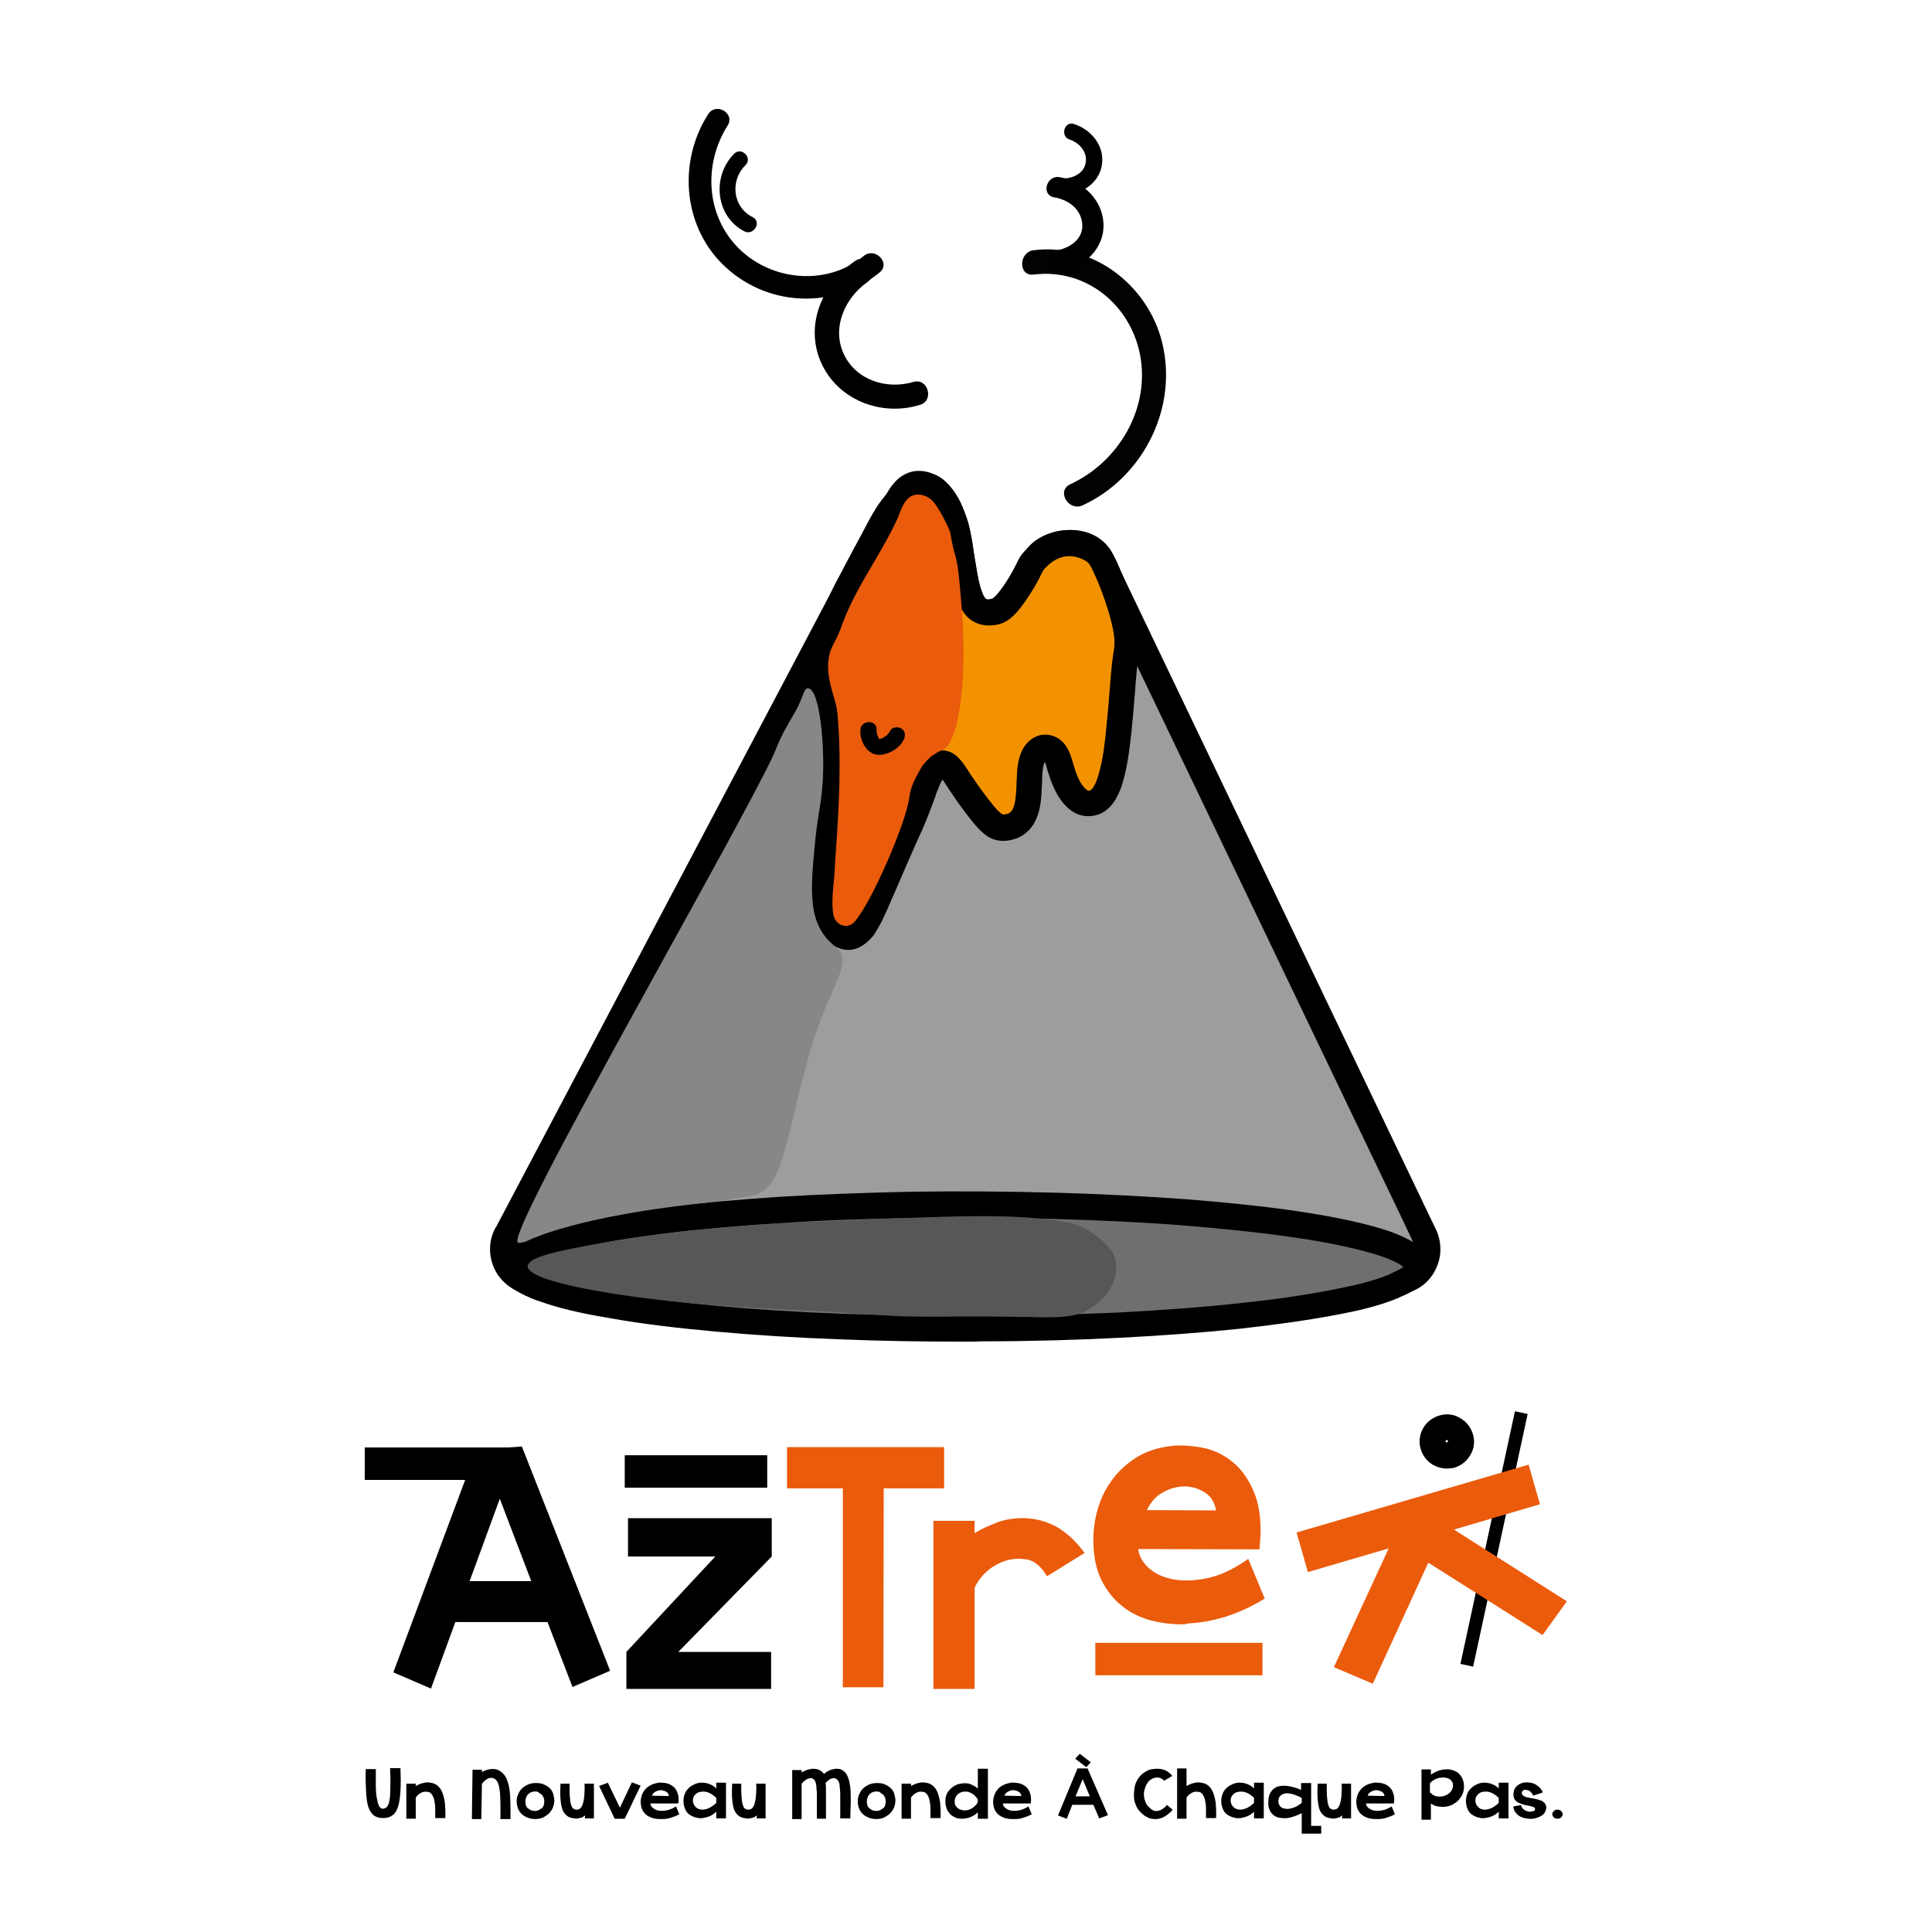 <?xml version="1.0" encoding="utf-8"?>
<!-- Generator: Adobe Illustrator 22.1.0, SVG Export Plug-In . SVG Version: 6.00 Build 0)  -->
<svg version="1.1" id="Calque_1" xmlns="http://www.w3.org/2000/svg" xmlns:xlink="http://www.w3.org/1999/xlink" x="0px" y="0px"
	 viewBox="0 0 595.3 595.3" style="enable-background:new 0 0 595.3 595.3;" xml:space="preserve">
<style type="text/css">
	.st0{fill:#EA5B0C;}
	.st1{fill:none;}
	.st2{fill:none;stroke:#000000;stroke-width:8;stroke-miterlimit:10;}
	.st3{fill:#9D9D9C;}
	.st4{fill:#706F6F;}
	.st5{fill:#F39200;}
	.st6{fill:#878787;}
	.st7{fill:#575756;}
	.st8{fill:#706F6F;stroke:#000000;stroke-width:0.75;stroke-miterlimit:10;}
	.st9{opacity:0.99;}
</style>
<g>
	<rect x="192.5" y="448.4" width="43.9" height="10"/>
	<rect x="112.4" y="446" width="48.4" height="10"/>
	<g>
		<line class="st0" x1="337.5" y1="511.2" x2="389" y2="511.2"/>
		<rect x="337.5" y="506.2" class="st0" width="51.5" height="10"/>
	</g>
	<g>
		<path d="M123.4,545c0.1,2.6,0.1,4.8,0,6.7c-0.1,1.9-0.3,3.5-0.7,4.8c-0.4,1.3-0.9,2.2-1.7,2.8s-1.7,0.9-2.9,0.9
			c-1.2,0-2.2-0.3-2.9-0.8c-0.7-0.6-1.3-1.4-1.7-2.6c-0.4-1.2-0.6-2.8-0.7-4.7c-0.1-1.9-0.2-4.3-0.1-7h3.1c0,1.8,0,3.5,0,5
			c0,1.5,0.1,2.8,0.3,3.9s0.4,1.9,0.7,2.5c0.3,0.6,0.8,0.9,1.3,0.8c0.2,0,0.5-0.1,0.7-0.2c0.2-0.1,0.4-0.3,0.6-0.6
			c0.2-0.3,0.4-0.7,0.5-1.3c0.1-0.5,0.3-1.3,0.3-2.2s0.1-2,0.1-3.4c0-1.3,0-2.9-0.1-4.8H123.4z"/>
		<path d="M134.1,560.4c0-0.5,0-1,0-1.6c0-0.6,0-1.2,0-1.8c0-0.6-0.1-1.2-0.2-1.8s-0.2-1.1-0.4-1.5c-0.2-0.5-0.4-0.8-0.7-1.1
			s-0.7-0.5-1.2-0.5c-0.7-0.1-1.4,0-2,0.4c-0.6,0.3-1.1,0.8-1.5,1.4v6.5h-2.9v-10.8h2.9v0.7c0.4-0.2,0.9-0.4,1.5-0.7
			c0.6-0.2,1.2-0.3,1.8-0.4c1.2,0,2.2,0.2,3,0.7c0.8,0.5,1.4,1.3,1.8,2.2c0.4,1,0.7,2.1,0.9,3.5c0.1,1.4,0.2,2.9,0.1,4.6H134.1z"/>
		<path d="M154.2,560.4c0-0.5,0-1.1,0-2c0-0.8,0-1.7,0-2.7c0-1-0.1-1.9-0.1-2.9c-0.1-1-0.2-1.9-0.4-2.6c-0.2-0.8-0.5-1.4-0.9-1.8
			c-0.4-0.4-0.9-0.6-1.4-0.6s-1,0.1-1.5,0.5c-0.5,0.3-1,0.8-1.4,1.3l-0.2,10.9h-2.9l0.2-15.2h2.9v0.7c0.9-0.5,1.8-0.8,2.7-0.9
			c0.8-0.1,1.6,0,2.3,0.3c0.7,0.3,1.3,0.8,1.8,1.4c0.5,0.6,0.9,1.4,1.2,2.4c0.4,1.2,0.6,2.7,0.7,4.6c0.1,1.9,0.1,4.1,0.1,6.7H154.2z
			"/>
		<path d="M165.1,549.4c1,0,1.9,0.1,2.6,0.5c0.7,0.3,1.3,0.7,1.8,1.2s0.8,1.1,1,1.8c0.2,0.7,0.3,1.3,0.3,2c0,0.7-0.2,1.4-0.4,2
			c-0.3,0.7-0.7,1.3-1.2,1.8c-0.5,0.5-1.1,0.9-1.8,1.3c-0.7,0.3-1.5,0.5-2.5,0.5c-1,0-1.8-0.2-2.5-0.5c-0.7-0.3-1.3-0.7-1.8-1.2
			s-0.8-1.1-1.1-1.8c-0.2-0.7-0.3-1.3-0.3-2c0-0.7,0.1-1.4,0.4-2c0.3-0.7,0.6-1.3,1.1-1.8c0.5-0.5,1.1-0.9,1.9-1.3
			C163.2,549.6,164.1,549.4,165.1,549.4z M165,552c-0.6,0-1.1,0.1-1.5,0.3s-0.7,0.5-1,0.8c-0.2,0.3-0.4,0.7-0.5,1.1
			c-0.1,0.4-0.1,0.8-0.1,1.2c0,0.3,0.1,0.7,0.2,1c0.1,0.3,0.3,0.6,0.6,0.8c0.3,0.2,0.6,0.4,0.9,0.6c0.4,0.1,0.8,0.2,1.3,0.2
			c0.4,0,0.8-0.1,1.2-0.3c0.3-0.2,0.6-0.4,0.9-0.6s0.4-0.5,0.5-0.8s0.2-0.6,0.2-1c0-0.4,0-0.8-0.1-1.1c-0.1-0.4-0.3-0.7-0.5-1
			c-0.2-0.3-0.5-0.5-0.9-0.7C165.9,552.1,165.5,552,165,552z"/>
		<path d="M180.3,559.4c-0.2,0.1-0.4,0.2-0.6,0.4s-0.5,0.2-0.8,0.3c-0.3,0.1-0.6,0.2-0.9,0.2c-0.3,0.1-0.6,0.1-0.9,0
			c-1-0.1-1.8-0.3-2.4-0.8s-1.1-1.1-1.4-1.9c-0.3-0.9-0.5-2-0.6-3.3c-0.1-1.3-0.1-2.9,0-4.7h2.8c0,1.7,0,3.1,0.1,4.2
			s0.2,1.9,0.4,2.4c0.2,0.6,0.4,1,0.7,1.1c0.3,0.2,0.6,0.3,1,0.3c0.3,0,0.7-0.1,1-0.3s0.5-0.6,0.8-1.2c0.2-0.6,0.4-1.4,0.5-2.4
			c0.1-1,0.2-2.4,0.1-4.1h2.9v0h0l0,10.7h-2.8L180.3,559.4z"/>
		<path d="M192.5,560.4h-3.1l-4.8-10.1l2.7-1l3.7,7.7l3.7-7.8l2.7,1L192.5,560.4z"/>
		<path d="M209.3,559c-0.8,0.5-1.7,0.8-2.6,1.1c-0.9,0.3-1.8,0.4-2.7,0.4c-0.9,0-1.7,0-2.5-0.2c-0.8-0.2-1.5-0.5-2.1-0.9
			c-0.6-0.4-1.1-1-1.4-1.6c-0.4-0.7-0.5-1.4-0.6-2.4c0-0.7,0.1-1.4,0.3-2c0.2-0.7,0.5-1.3,1-1.9c0.4-0.6,1-1,1.7-1.4
			c0.7-0.4,1.5-0.6,2.4-0.8c0.6-0.1,1.4,0,2.2,0.1c0.8,0.1,1.5,0.4,2.2,0.9s1.2,1.1,1.5,2c0.4,0.9,0.5,2,0.3,3.4l-8.6,0
			c0,0.5,0.3,1,0.8,1.4s1.1,0.7,1.8,0.8c0.7,0.1,1.6,0.1,2.5-0.1c0.9-0.2,1.9-0.6,2.8-1.2L209.3,559z M206.1,553.4
			c-0.1-0.6-0.3-1-0.8-1.3s-1-0.4-1.5-0.5c-0.6,0-1.1,0.1-1.7,0.4c-0.6,0.3-1,0.7-1.2,1.3L206.1,553.4z"/>
		<path d="M220.6,558.3c-0.6,0.6-1.2,1-1.9,1.3s-1.5,0.5-2.2,0.6c-0.7,0.1-1.5,0-2.2-0.2c-0.7-0.2-1.3-0.5-1.9-0.9
			c-0.6-0.4-1-1-1.3-1.7s-0.5-1.5-0.5-2.5c0-0.9,0.2-1.7,0.5-2.4c0.3-0.7,0.8-1.3,1.4-1.8s1.2-0.8,1.9-1.1c0.7-0.2,1.4-0.4,2.2-0.3
			c0.7,0,1.5,0.2,2.2,0.5c0.7,0.3,1.4,0.7,1.9,1.3v-1.8h3l0,11h-3V558.3z M220.6,553.9c-0.8-0.8-1.6-1.3-2.4-1.6s-1.6-0.3-2.3-0.2
			c-0.7,0.1-1.3,0.4-1.7,0.9c-0.5,0.5-0.7,1.1-0.7,1.8c0,0.6,0.2,1.2,0.6,1.7s0.9,0.9,1.6,1c0.6,0.2,1.4,0.1,2.3-0.2
			s1.8-0.9,2.7-1.8V553.9z"/>
		<path d="M233.2,559.4c-0.2,0.1-0.4,0.2-0.6,0.4s-0.5,0.2-0.8,0.3c-0.3,0.1-0.6,0.2-0.9,0.2c-0.3,0.1-0.6,0.1-0.9,0
			c-1-0.1-1.8-0.3-2.4-0.8s-1.1-1.1-1.4-1.9c-0.3-0.9-0.5-2-0.6-3.3c-0.1-1.3-0.1-2.9,0-4.7h2.8c0,1.7,0,3.1,0.1,4.2
			s0.2,1.9,0.4,2.4c0.2,0.6,0.4,1,0.7,1.1c0.3,0.2,0.6,0.3,1,0.3c0.3,0,0.7-0.1,1-0.3s0.5-0.6,0.8-1.2c0.2-0.6,0.4-1.4,0.5-2.4
			c0.1-1,0.2-2.4,0.1-4.1h2.9v0h0l0,10.7h-2.8L233.2,559.4z"/>
		<path d="M251.7,560.4c0-0.3,0-0.7,0-1.2c0-0.6,0-1.2,0-1.8s0-1.4,0-2.1s0-1.5,0-2.1s0-1.3-0.1-1.9c0-0.6-0.1-1-0.1-1.3
			c-0.1-0.8-0.4-1.4-0.7-1.7c-0.4-0.3-0.8-0.5-1.2-0.4s-0.9,0.2-1.4,0.6c-0.5,0.3-0.9,0.7-1.2,1.2v10.8h-2.9v-15.1h2.9v0.7
			c0.4-0.2,0.9-0.4,1.5-0.7c0.6-0.2,1.2-0.3,1.8-0.4c0.9,0,1.6,0.1,2.2,0.4c0.6,0.3,1,0.7,1.4,1.2c0.2-0.1,0.4-0.3,0.6-0.5
			c0.3-0.2,0.5-0.3,0.9-0.5c0.3-0.2,0.7-0.3,1.1-0.4c0.4-0.1,0.8-0.2,1.3-0.2c0.8,0,1.5,0.2,2,0.6c0.5,0.4,1,0.9,1.3,1.6
			c0.3,0.7,0.6,1.5,0.7,2.4c0.2,0.9,0.3,2,0.3,3.1s0.1,2.3,0,3.6c0,1.3-0.1,2.6-0.1,4h-3.1c0-0.3,0-0.7,0-1.2c0-0.5,0-1.1,0-1.8
			c0-0.7,0-1.4,0-2.1c0-0.7,0-1.4,0-2.1c0-0.7,0-1.3-0.1-1.8c0-0.6-0.1-1-0.1-1.3c-0.1-0.8-0.4-1.3-0.7-1.6
			c-0.3-0.3-0.7-0.5-1.1-0.5s-0.8,0.1-1.3,0.4c-0.4,0.3-0.8,0.6-1.2,1.1c0,0.3,0.1,0.7,0.1,1.3c0,0.5,0,1.1,0,1.8c0,0.7,0,1.4,0,2.1
			c0,0.7,0,1.5,0,2.2c0,0.7,0,1.4,0,2c0,0.6,0,1.2,0,1.6H251.7z"/>
		<path d="M270.2,549.4c1,0,1.9,0.1,2.6,0.5c0.7,0.3,1.3,0.7,1.8,1.2s0.8,1.1,1,1.8c0.2,0.7,0.3,1.3,0.3,2c0,0.7-0.2,1.4-0.4,2
			c-0.3,0.7-0.7,1.3-1.2,1.8c-0.5,0.5-1.1,0.9-1.8,1.3c-0.7,0.3-1.5,0.5-2.5,0.5c-1,0-1.8-0.2-2.5-0.5c-0.7-0.3-1.3-0.7-1.8-1.2
			s-0.8-1.1-1.1-1.8c-0.2-0.7-0.3-1.3-0.3-2c0-0.7,0.1-1.4,0.4-2c0.3-0.7,0.6-1.3,1.1-1.8c0.5-0.5,1.1-0.9,1.9-1.3
			C268.4,549.6,269.2,549.4,270.2,549.4z M270.2,552c-0.6,0-1.1,0.1-1.5,0.3s-0.7,0.5-1,0.8c-0.2,0.3-0.4,0.7-0.5,1.1
			c-0.1,0.4-0.1,0.8-0.1,1.2c0,0.3,0.1,0.7,0.2,1c0.1,0.3,0.3,0.6,0.6,0.8c0.3,0.2,0.6,0.4,0.9,0.6c0.4,0.1,0.8,0.2,1.3,0.2
			c0.4,0,0.8-0.1,1.2-0.3c0.3-0.2,0.6-0.4,0.9-0.6s0.4-0.5,0.5-0.8s0.2-0.6,0.2-1c0-0.4,0-0.8-0.1-1.1c-0.1-0.4-0.3-0.7-0.5-1
			c-0.2-0.3-0.5-0.5-0.9-0.7C271.1,552.1,270.6,552,270.2,552z"/>
		<path d="M286.7,560.4c0-0.5,0-1,0-1.6c0-0.6,0-1.2,0-1.8c0-0.6-0.1-1.2-0.2-1.8s-0.2-1.1-0.4-1.5c-0.2-0.5-0.4-0.8-0.7-1.1
			s-0.7-0.5-1.2-0.5c-0.7-0.1-1.4,0-2,0.4c-0.6,0.3-1.1,0.8-1.5,1.4v6.5h-2.9v-10.8h2.9v0.7c0.4-0.2,0.9-0.4,1.5-0.7
			c0.6-0.2,1.2-0.3,1.8-0.4c1.2,0,2.2,0.2,3,0.7c0.8,0.5,1.4,1.3,1.8,2.2c0.4,1,0.7,2.1,0.9,3.5c0.1,1.4,0.2,2.9,0.1,4.6H286.7z"/>
		<path d="M301.2,558.5c-0.6,0.6-1.4,1.1-2.2,1.4c-0.8,0.3-1.7,0.5-2.5,0.5c-0.8,0-1.6-0.1-2.2-0.4s-1.2-0.6-1.6-1.1s-0.8-1-1-1.6
			c-0.2-0.6-0.4-1.2-0.4-1.9c0-0.7,0-1.3,0.2-2c0.2-0.7,0.5-1.2,1-1.8c0.4-0.5,1-1,1.7-1.4c0.7-0.4,1.5-0.6,2.4-0.7
			c0.5-0.1,1,0,1.5,0c0.5,0.1,0.9,0.2,1.3,0.4s0.8,0.4,1.1,0.6c0.3,0.2,0.6,0.4,0.8,0.6V545h3.1l0,15.4h-3.1V558.5z M301.3,554.5
			c-0.4-0.7-0.9-1.2-1.4-1.6c-0.5-0.4-1.1-0.6-1.6-0.8c-0.6-0.1-1.1-0.1-1.6,0c-0.5,0.1-1,0.3-1.4,0.6s-0.7,0.7-0.9,1.2
			c-0.2,0.5-0.3,1-0.2,1.7c0,0.4,0.2,0.7,0.4,1c0.2,0.3,0.6,0.6,0.9,0.8c0.4,0.2,0.8,0.3,1.3,0.4c0.5,0.1,1,0,1.5-0.1
			c0.5-0.1,1-0.4,1.5-0.7c0.5-0.4,1-0.9,1.4-1.5L301.3,554.5z"/>
		<path d="M317.9,559c-0.8,0.5-1.7,0.8-2.6,1.1c-0.9,0.3-1.8,0.4-2.7,0.4c-0.9,0-1.7,0-2.5-0.2c-0.8-0.2-1.5-0.5-2.1-0.9
			c-0.6-0.4-1.1-1-1.4-1.6c-0.4-0.7-0.5-1.4-0.6-2.4c0-0.7,0.1-1.4,0.3-2c0.2-0.7,0.5-1.3,1-1.9c0.4-0.6,1-1,1.7-1.4
			c0.7-0.4,1.5-0.6,2.4-0.8c0.6-0.1,1.4,0,2.2,0.1c0.8,0.1,1.5,0.4,2.2,0.9s1.2,1.1,1.5,2c0.4,0.9,0.5,2,0.3,3.4l-8.6,0
			c0,0.5,0.3,1,0.8,1.4s1.1,0.7,1.8,0.8c0.7,0.1,1.6,0.1,2.5-0.1c0.9-0.2,1.9-0.6,2.8-1.2L317.9,559z M314.7,553.4
			c-0.1-0.6-0.3-1-0.8-1.3s-1-0.4-1.5-0.5c-0.6,0-1.1,0.1-1.7,0.4c-0.6,0.3-1,0.7-1.2,1.3L314.7,553.4z"/>
		<path d="M332,544.9h3.1l6.3,14.4l-2.7,1l-1.8-4.2h-6.5l-1.7,4.3l-2.7-1L332,544.9z M331.3,541.9l1.4-1.5l3.4,2.6l-1.4,1.5
			L331.3,541.9z M331.4,553.5h4.4l-2.2-5.3L331.4,553.5z"/>
		<path d="M361.3,557.6c-0.1,0.2-0.4,0.5-0.7,0.8c-0.3,0.3-0.7,0.6-1.1,0.9c-0.4,0.3-0.9,0.6-1.4,0.8c-0.5,0.2-1.1,0.3-1.6,0.4
			c-0.6,0-1.1,0-1.7-0.1c-0.5-0.1-1.1-0.3-1.5-0.6c-0.5-0.2-0.9-0.5-1.3-0.9c-0.4-0.3-0.8-0.7-1.1-1.1c-0.5-0.6-0.8-1.3-1.1-2.1
			s-0.4-1.6-0.4-2.5c0-1,0.1-2,0.3-3c0.3-1,0.7-1.8,1.3-2.6c0.6-0.8,1.4-1.4,2.3-1.9c0.9-0.5,2-0.7,3.3-0.7c1,0,1.9,0.2,2.7,0.6
			c0.7,0.4,1.4,0.9,1.9,1.6l-2.5,1.5c-0.3-0.3-0.6-0.6-0.9-0.7c-0.3-0.2-0.8-0.3-1.2-0.3c-0.7,0-1.3,0.2-1.8,0.5s-1,0.7-1.3,1.3
			c-0.4,0.5-0.6,1.1-0.8,1.8s-0.3,1.3-0.2,2c0,0.6,0.2,1.2,0.4,1.8c0.2,0.6,0.5,1.1,0.9,1.5c0.4,0.4,0.8,0.8,1.3,1.1
			c0.5,0.3,1,0.4,1.6,0.3c0.2,0,0.4-0.1,0.7-0.2c0.3-0.1,0.5-0.2,0.8-0.4c0.3-0.2,0.5-0.4,0.8-0.6c0.2-0.2,0.4-0.4,0.5-0.7
			L361.3,557.6z"/>
		<path d="M371.6,560.4c0-0.5,0-1,0-1.6c0-0.6,0-1.2,0-1.8c0-0.6-0.1-1.2-0.2-1.8s-0.2-1.1-0.4-1.5c-0.2-0.5-0.4-0.8-0.7-1.1
			s-0.7-0.5-1.2-0.5c-0.7-0.1-1.4,0-2,0.4c-0.6,0.3-1.1,0.8-1.5,1.4v6.5h-2.9l0-15.5h2.9v5.4c0.4-0.2,0.9-0.4,1.5-0.7
			c0.6-0.2,1.2-0.3,1.8-0.4c1.2,0,2.2,0.2,3,0.7c0.8,0.5,1.4,1.3,1.8,2.2c0.4,1,0.7,2.1,0.9,3.5c0.1,1.4,0.2,2.9,0.1,4.6H371.6z"/>
		<path d="M386.3,558.3c-0.6,0.6-1.2,1-1.9,1.3s-1.5,0.5-2.2,0.6c-0.7,0.1-1.5,0-2.2-0.2c-0.7-0.2-1.3-0.5-1.9-0.9
			c-0.6-0.4-1-1-1.3-1.7s-0.5-1.5-0.5-2.5c0-0.9,0.2-1.7,0.5-2.4c0.3-0.7,0.8-1.3,1.4-1.8s1.2-0.8,1.9-1.1c0.7-0.2,1.4-0.4,2.2-0.3
			c0.7,0,1.5,0.2,2.2,0.5c0.7,0.3,1.4,0.7,1.9,1.3v-1.8h3l0,11h-3V558.3z M386.3,553.9c-0.8-0.8-1.6-1.3-2.4-1.6s-1.6-0.3-2.3-0.2
			c-0.7,0.1-1.3,0.4-1.7,0.9c-0.5,0.5-0.7,1.1-0.7,1.8c0,0.6,0.2,1.2,0.6,1.7s0.9,0.9,1.6,1c0.6,0.2,1.4,0.1,2.3-0.2
			s1.8-0.9,2.7-1.8V553.9z"/>
		<path d="M401.1,549.4h2.9l0,13.2h3.1v2.4h-6v-6.3c-1.7,0.8-3.1,1.3-4.4,1.5c-1.3,0.1-2.3,0-3.2-0.3c-0.9-0.3-1.5-0.9-2-1.6
			c-0.4-0.7-0.7-1.5-0.7-2.3c0-0.7,0-1.3,0.1-2c0.1-0.6,0.3-1.2,0.6-1.7c0.3-0.5,0.7-1,1.2-1.3c0.5-0.4,1.2-0.6,1.9-0.7
			c0.8-0.1,1.7-0.1,2.7,0.1c1,0.2,2.2,0.5,3.6,1.1V549.4z M401.1,554c-1.3-0.7-2.4-1.1-3.3-1.3s-1.7-0.2-2.2,0
			c-0.6,0.2-1,0.5-1.3,0.9c-0.3,0.4-0.4,0.9-0.4,1.5c0,0.5,0.2,1,0.5,1.4c0.3,0.4,0.8,0.7,1.5,0.8s1.4,0.1,2.3-0.2
			c0.9-0.2,1.9-0.8,2.9-1.6V554z"/>
		<path d="M413.6,559.4c-0.2,0.1-0.4,0.2-0.6,0.4s-0.5,0.2-0.8,0.3c-0.3,0.1-0.6,0.2-0.9,0.2c-0.3,0.1-0.6,0.1-0.9,0
			c-1-0.1-1.8-0.3-2.4-0.8s-1.1-1.1-1.4-1.9c-0.3-0.9-0.5-2-0.6-3.3c-0.1-1.3-0.1-2.9,0-4.7h2.8c0,1.7,0,3.1,0.1,4.2
			s0.2,1.9,0.4,2.4c0.2,0.6,0.4,1,0.7,1.1c0.3,0.2,0.6,0.3,1,0.3c0.3,0,0.7-0.1,1-0.3s0.5-0.6,0.8-1.2c0.2-0.6,0.4-1.4,0.5-2.4
			c0.1-1,0.2-2.4,0.1-4.1h2.9v0h0l0,10.7h-2.8L413.6,559.4z"/>
		<path d="M429.8,559c-0.8,0.5-1.7,0.8-2.6,1.1c-0.9,0.3-1.8,0.4-2.7,0.4c-0.9,0-1.7,0-2.5-0.2c-0.8-0.2-1.5-0.5-2.1-0.9
			c-0.6-0.4-1.1-1-1.4-1.6c-0.4-0.7-0.5-1.4-0.6-2.4c0-0.7,0.1-1.4,0.3-2c0.2-0.7,0.5-1.3,1-1.9c0.4-0.6,1-1,1.7-1.4
			c0.7-0.4,1.5-0.6,2.4-0.8c0.6-0.1,1.4,0,2.2,0.1c0.8,0.1,1.5,0.4,2.2,0.9s1.2,1.1,1.5,2c0.4,0.9,0.5,2,0.3,3.4l-8.6,0
			c0,0.5,0.3,1,0.8,1.4s1.1,0.7,1.8,0.8c0.7,0.1,1.6,0.1,2.5-0.1c0.9-0.2,1.9-0.6,2.8-1.2L429.8,559z M426.6,553.4
			c-0.1-0.6-0.3-1-0.8-1.3s-1-0.4-1.5-0.5c-0.6,0-1.1,0.1-1.7,0.4c-0.6,0.3-1,0.7-1.2,1.3L426.6,553.4z"/>
		<path d="M440.8,546.9c0.7-0.5,1.4-0.9,2.2-1.2c0.8-0.3,1.5-0.5,2.3-0.5c0.8-0.1,1.5,0,2.2,0.2c0.7,0.2,1.3,0.5,1.8,0.9
			c0.5,0.4,0.9,1,1.3,1.7c0.3,0.7,0.5,1.5,0.5,2.5c0,0.9-0.2,1.7-0.5,2.4c-0.3,0.7-0.8,1.3-1.3,1.9c-0.5,0.5-1.2,0.9-1.8,1.3
			c-0.7,0.3-1.4,0.5-2.2,0.6c-0.7,0.1-1.5,0-2.3-0.1s-1.5-0.5-2.1-0.9v5H438l0-15.5h2.9V546.9z M440.8,552.4c0.5,0.6,1.2,1,1.9,1.1
			c0.8,0.1,1.5,0.1,2.2-0.1c0.7-0.2,1.4-0.6,1.9-1.1c0.5-0.5,0.8-1.1,0.9-1.9c0-0.6,0-1.1-0.3-1.4c-0.2-0.4-0.5-0.7-0.9-0.9
			s-0.9-0.3-1.4-0.4c-0.5,0-1,0-1.6,0.1c-0.5,0.1-1.1,0.3-1.6,0.6c-0.5,0.3-0.9,0.6-1.3,1.1V552.4z"/>
		<path d="M461.7,558.3c-0.6,0.6-1.2,1-1.9,1.3s-1.5,0.5-2.2,0.6c-0.7,0.1-1.5,0-2.2-0.2c-0.7-0.2-1.3-0.5-1.9-0.9
			c-0.6-0.4-1-1-1.3-1.7s-0.5-1.5-0.5-2.5c0-0.9,0.2-1.7,0.5-2.4c0.3-0.7,0.8-1.3,1.4-1.8s1.2-0.8,1.9-1.1c0.7-0.2,1.4-0.4,2.2-0.3
			c0.7,0,1.5,0.2,2.2,0.5c0.7,0.3,1.4,0.7,1.9,1.3v-1.8h3l0,11h-3V558.3z M461.7,553.9c-0.8-0.8-1.6-1.3-2.4-1.6s-1.6-0.3-2.3-0.2
			c-0.7,0.1-1.3,0.4-1.7,0.9c-0.5,0.5-0.7,1.1-0.7,1.8c0,0.6,0.2,1.2,0.6,1.7s0.9,0.9,1.6,1c0.6,0.2,1.4,0.1,2.3-0.2
			s1.8-0.9,2.7-1.8V553.9z"/>
		<path d="M473,557.5c0-0.3-0.1-0.6-0.5-0.7c-0.4-0.1-0.8-0.3-1.4-0.4c-0.6-0.1-1.2-0.2-1.8-0.4s-1.2-0.4-1.7-0.7s-0.9-0.7-1.1-1.3
			c-0.2-0.6-0.3-1.3,0-2.2c0.1-0.6,0.4-1,0.8-1.4c0.4-0.4,0.9-0.7,1.4-0.9s1.1-0.3,1.8-0.3c0.6,0,1.3,0.1,1.9,0.3
			c0.6,0.2,1.2,0.6,1.7,1c0.5,0.5,1,1,1.3,1.8l-3,1c-0.1-0.4-0.4-0.8-0.7-1.1s-0.6-0.5-1-0.6s-0.7-0.1-1-0.1
			c-0.3,0.1-0.5,0.2-0.6,0.4c-0.2,0.4-0.3,0.8-0.1,1s0.4,0.5,0.7,0.6c0.3,0.2,0.8,0.3,1.3,0.4c0.5,0.1,1,0.2,1.6,0.3
			c0.5,0.1,1.1,0.2,1.6,0.4c0.5,0.1,1,0.3,1.3,0.6c0.4,0.2,0.6,0.6,0.8,1c0.2,0.4,0.2,0.9,0,1.5c-0.2,0.7-0.5,1.2-1.1,1.6
			c-0.5,0.4-1.2,0.7-1.9,0.9c-0.7,0.2-1.5,0.3-2.3,0.2s-1.5-0.2-2.2-0.5c-0.7-0.3-1.3-0.7-1.7-1.3c-0.5-0.5-0.7-1.2-0.8-2l2.4-0.4
			c0.1,0.6,0.4,1.1,0.9,1.4c0.4,0.3,0.9,0.5,1.3,0.6c0.5,0.1,0.9,0,1.3-0.1C472.7,558.1,472.9,557.9,473,557.5z"/>
		<path d="M478.3,559c0-0.4,0.2-0.7,0.5-1c0.3-0.3,0.7-0.4,1.1-0.4c0.4,0,0.8,0.1,1.1,0.4c0.3,0.3,0.5,0.6,0.5,1
			c0,0.4-0.2,0.7-0.5,1c-0.3,0.3-0.7,0.4-1.1,0.4c-0.4,0-0.8-0.1-1.1-0.4C478.5,559.7,478.3,559.4,478.3,559z"/>
	</g>
	<g>
		<path d="M146.8,446.7l14-1l27.2,69.1l-11.6,5l-7.7-20h-28.4l-7.5,20.5l-11.6-5L146.8,446.7z M144.7,487.2h19l-9.7-25.4
			L144.7,487.2z"/>
		<path d="M193,520.4V509l27.4-29.4h-26.9v-11.8h44.3v11.8L209,509h28.6v11.4H193z"/>
		<path class="st0" d="M290.9,445.9v12.7h-18.6l-0.1,61.3h-12.5v-61.3h-17.2v-12.7H290.9z"/>
		<path class="st0" d="M322.6,485.7c-0.8-1.4-1.7-2.6-2.9-3.6c-1.2-1-2.6-1.6-4.2-1.7c-3.1-0.4-6,0.3-8.8,1.9
			c-2.8,1.6-4.9,3.9-6.4,6.9v31.2h-12.7v-51.8h12.7v3.8c1.8-1.1,3.9-2.1,6.2-3c2.3-1,4.9-1.5,7.7-1.6c2.4-0.1,4.6,0.2,6.5,0.7
			c1.9,0.5,3.7,1.3,5.3,2.2c1.6,1,3,2.1,4.4,3.4c1.3,1.3,2.6,2.8,3.8,4.4L322.6,485.7z"/>
		<g>
			<path class="st0" d="M389,492.6c-3.7,2.3-7.5,4-11.4,5.2c-3.9,1.2-7.8,1.9-11.6,2.1c-3.8,0.2-7.4-0.2-10.8-1.1
				c-3.4-0.9-6.4-2.3-9-4.4c-2.6-2-4.7-4.7-6.2-7.8c-1.6-3.2-2.4-6.9-2.4-11.3c-0.1-3.2,0.3-6.5,1.2-9.8c0.9-3.3,2.3-6.3,4.2-9
				c1.9-2.7,4.3-5,7.3-6.9c3-1.9,6.5-3.1,10.5-3.6c2.8-0.4,6-0.2,9.4,0.4c3.5,0.6,6.6,2.1,9.4,4.3c2.8,2.3,5.1,5.5,6.7,9.7
				c1.7,4.2,2.1,9.7,1.4,16.5l-37.5-0.1c0.2,2.5,1.3,4.7,3.3,6.6c2,1.9,4.6,3.1,7.8,3.8c3.2,0.6,6.8,0.5,10.8-0.3
				c4-0.8,8.1-2.7,12.4-5.7L389,492.6z M375.2,465.9c-0.3-2.7-1.4-4.8-3.4-6.2c-2-1.4-4.2-2.1-6.7-2.2c-2.5,0-4.9,0.6-7.3,2
				c-2.4,1.4-4.2,3.5-5.3,6.3L375.2,465.9z"/>
			<path class="st0" d="M364.1,500.5c-3.1,0-6.2-0.4-9.1-1.1c-3.5-0.9-6.6-2.4-9.2-4.5c-2.7-2.1-4.8-4.8-6.4-8
				c-1.6-3.2-2.4-7.1-2.5-11.5c-0.1-3.3,0.3-6.6,1.2-9.9c0.9-3.3,2.3-6.4,4.3-9.1c1.9-2.8,4.4-5.1,7.4-7.1c3-1.9,6.6-3.2,10.7-3.7
				c2.9-0.4,6.1-0.2,9.6,0.4c3.5,0.6,6.8,2.1,9.6,4.4c2.9,2.3,5.2,5.6,6.9,9.9c1.7,4.3,2.2,9.9,1.5,16.7l0,0.4l-37.4-0.1
				c0.3,2.2,1.4,4.1,3.1,5.7c1.9,1.8,4.5,3,7.5,3.6c3.1,0.6,6.7,0.5,10.6-0.3c3.9-0.8,8-2.7,12.2-5.6l0.5-0.4l5.1,12.3l-0.4,0.2
				c-3.7,2.3-7.6,4-11.5,5.3c-4,1.2-7.9,2-11.7,2.1C365.4,500.5,364.8,500.5,364.1,500.5z M363.8,446.4c-1.1,0-2.1,0.1-3.1,0.2
				c-3.9,0.5-7.4,1.7-10.3,3.5c-2.9,1.9-5.3,4.1-7.2,6.8c-1.9,2.7-3.2,5.6-4.1,8.8c-0.9,3.2-1.3,6.5-1.2,9.6c0.1,4.3,0.9,8,2.4,11.1
				c1.5,3.1,3.6,5.7,6.1,7.7c2.5,2,5.5,3.4,8.9,4.3c3.4,0.9,6.9,1.2,10.6,1c3.7-0.2,7.6-0.9,11.5-2.1c3.8-1.2,7.4-2.8,10.9-5
				l-4.3-10.3c-4.1,2.8-8.1,4.6-12,5.4c-4.1,0.9-7.8,1-11,0.3c-3.3-0.7-5.9-2-8-3.9c-2.1-1.9-3.3-4.3-3.5-6.9l0-0.5l37.6,0.1
				c0.6-6.5,0.1-11.8-1.4-15.8c-1.6-4.1-3.8-7.3-6.6-9.5c-2.7-2.2-5.8-3.6-9.2-4.2C367.8,446.6,365.7,446.4,363.8,446.4z
				 M375.8,466.4l-23.9-0.1l0.3-0.7c1.2-2.9,3-5.1,5.5-6.5c2.5-1.4,5-2.1,7.6-2.1c2.6,0,4.9,0.8,6.9,2.3c2.1,1.5,3.3,3.7,3.6,6.6
				L375.8,466.4z M353.4,465.3l21.3,0.1c-0.4-2.3-1.4-4.1-3.1-5.3c-1.9-1.3-4-2-6.4-2.1c-2.4,0-4.7,0.6-7,1.9
				C356.1,461.1,354.5,462.9,353.4,465.3z"/>
		</g>
		<g>
			<rect x="291.9" y="486.6" class="st1" width="168.1" height="3.3"/>
			<rect x="420.2" y="472.3" transform="matrix(0.211 -0.978 0.978 0.211 -100.572 823.993)" width="79.6" height="4"/>
			<path class="st0" d="M427.9,477.1l-24.9,7.3l-3.5-12.2l71.5-20.9l3.5,12.2l-26.5,7.8l34.8,22.1l-7.5,10.4l-35.2-22.3L423,518.8
				l-12-5.1L427.9,477.1z"/>
			<path class="st2" d="M447.4,457.3"/>
			<path d="M445.8,452.5c-1.5,0-2.9-0.4-4.2-1.1c-1.9-1.1-3.3-2.9-3.9-5.1c-1.2-4.5,1.5-9,6-10.2c2.2-0.6,4.4-0.3,6.3,0.9
				c1.9,1.1,3.3,2.9,3.9,5.1s0.3,4.4-0.9,6.3c-1.1,1.9-2.9,3.3-5.1,3.9l0,0C447.2,452.4,446.5,452.5,445.8,452.5z M445.8,443.7
				C445.8,443.7,445.7,443.7,445.8,443.7c-0.3,0.1-0.4,0.3-0.4,0.5c0,0.1,0.1,0.2,0.2,0.2c0.1,0.1,0.2,0.1,0.3,0l0,0
				c0.1,0,0.2-0.1,0.2-0.2c0.1-0.1,0.1-0.2,0-0.3C446.1,443.8,446,443.7,445.8,443.7z"/>
		</g>
	</g>
	<g>
		<g>
			<path id="XMLID_14_" class="st3" d="M165,394.9c-6.7,0-11.7-6.8-9.5-13.2c0.3-0.8,0.7-1.6,1.1-2.4c1.4-2.6,2.8-5.3,4.2-7.9
				c2.6-4.9,5.2-9.8,7.8-14.8c3.5-6.7,7.1-13.4,10.6-20.1c4.2-8,8.5-16,12.7-24c4.6-8.8,9.3-17.5,13.9-26.3
				c4.8-9.1,9.6-18.1,14.3-27.2c4.7-8.8,9.3-17.7,14-26.5c4.3-8.1,8.6-16.3,12.9-24.4c2.2-4.2,4.4-8.3,6.6-12.5
				c1.5-2.8,2.9-5.6,4.4-8.4c5.5-10.5,8.3-15.7,8.3-15.7c1.6-3,3.2-6.1,4.8-9.1c2.5-4.8,5.9-9.9,11-12.1c1.3-0.5,2.8-0.9,4.2-0.5
				c1.3,0.4,2.3,1.4,3.1,2.4c2.1,2.5,3.5,5.5,4.6,8.5c1.3,3.5,1.6,7.3,2.2,11c0.5,3.2,0.9,6.4,1.8,9.5c0.7,2.3,1.6,5.4,3.8,6.7
				c2.1,1.3,5.2,0.7,7.1-0.8c2.1-1.6,3.5-4,4.9-6.2c1.2-2,2.3-3.9,3.5-5.9c1.1-1.9,2.2-3.9,4-5.2c2.6-1.8,5.9-2.7,9-2.6
				c3.6,0.1,7.1,1.6,8.8,5c0.3,0.7,0.7,1.4,1,2.2c1.7,3.5,3.4,7,5.1,10.6c2.8,5.8,5.6,11.6,8.4,17.4c3.6,7.5,7.2,15,10.8,22.5
				c4.1,8.6,8.3,17.3,12.4,25.9c4.4,9.2,8.8,18.4,13.2,27.5c4.4,9.1,8.8,18.3,13.1,27.4c4.1,8.5,8.2,17,12.2,25.5
				c3.5,7.3,7,14.6,10.5,21.9c2.6,5.5,5.3,11,7.9,16.6c1.5,3.1,3,6.2,4.5,9.4c0.2,0.5,0.5,1,0.7,1.5c2.5,5.4-0.2,12.1-6,13.9
				c-2.2,0.7-4.7,0.5-6.9,0.5c-4,0-8,0-12.1,0c-6.3,0-12.5,0-18.8,0c-8,0-16,0-24,0c-9.2,0-18.5,0-27.7,0c-10,0-20,0-30,0
				c-10.2,0-20.5,0-30.7,0c-10,0-20,0-30,0c-9.3,0-18.6,0-27.8,0c-8.1,0-16.2,0-24.2,0c-6.3,0-12.7,0-19,0c-4.1,0-8.2,0-12.3,0
				C167.9,394.9,166.4,394.9,165,394.9z"/>
			<path d="M428.7,399c-0.5,0-1,0-1.5,0c-0.4,0-0.9,0-1.3,0H165c-4.5,0-8.7-2.2-11.4-5.9c-2.6-3.7-3.3-8.4-1.9-12.6
				c0.4-1.1,0.8-2,1.3-2.7l101.5-192.3c8.3-15.7,8.3-15.7,8.3-15.8l4.8-9.1c2.7-5,6.5-11.2,13-13.9c2.5-1.1,4.9-1.3,7-0.6
				c2.3,0.7,3.9,2.4,4.9,3.6c2.1,2.5,3.8,5.7,5.3,9.7c1.1,3,1.5,6.1,2,9.1c0.1,0.9,0.2,1.8,0.4,2.6c0.1,0.8,0.2,1.5,0.4,2.3
				c0.4,2.4,0.7,4.7,1.3,6.8c0.3,1.1,1.1,3.8,2,4.4c0.4,0.2,1.7,0.1,2.6-0.5c1.5-1.2,2.7-3.2,3.9-5.1l3.9-6.6
				c1.1-1.9,2.4-4.1,4.7-5.8c3.2-2.3,7.3-3.4,11.4-3.3c5.6,0.2,10.1,2.8,12.3,7.2c0.2,0.5,0.5,1,0.7,1.5L442,377.9
				c0.2,0.3,0.3,0.7,0.5,1c1.7,3.7,1.8,8,0.1,11.7c-1.6,3.7-4.7,6.5-8.5,7.6C432.2,398.9,430.4,399,428.7,399z M285,153.7
				c-0.2,0-0.7,0.1-1.3,0.3c-4.1,1.7-7,6.4-9,10.3l-4.8,9.1c-0.1,0.1-2.8,5.4-8.3,15.7L160.1,381.4c-0.3,0.6-0.6,1.1-0.8,1.6
				c-0.6,1.8-0.3,3.7,0.8,5.3c1.2,1.6,2.9,2.6,4.9,2.6h260.9c0.5,0,0.9,0,1.4,0c1.6,0,3.2,0.1,4.3-0.3c1.6-0.5,2.9-1.7,3.6-3.2
				c0.7-1.7,0.7-3.5,0-5.1c-0.1-0.3-0.3-0.6-0.4-0.9l-4.7-9.9l-94-196.1c-0.2-0.5-0.5-0.9-0.7-1.4c-1.1-2.3-3.8-2.7-5.3-2.7
				c-2.4-0.1-4.8,0.6-6.6,1.9c-0.9,0.7-1.6,1.9-2.5,3.3l-3.9,6.7c-1.4,2.3-3.1,5.3-5.9,7.4c-2.9,2.2-7.9,3.3-11.6,1
				c-3.6-2.2-4.8-6.5-5.5-9c-0.7-2.6-1.1-5.3-1.5-7.8c-0.1-0.7-0.2-1.4-0.3-2.2c-0.2-0.9-0.3-1.9-0.4-2.8c-0.4-2.7-0.7-5.2-1.6-7.4
				c-1.2-3.2-2.4-5.6-3.9-7.3c-0.8-1-1.2-1.1-1.2-1.2C285.1,153.7,285.1,153.7,285,153.7z"/>
		</g>
		<g>
			<path class="st4" d="M436.6,390.3c0,3.1-4.5,4.9-6.8,5.9c-6,2.5-12.6,3.9-18.9,5.2c-9.5,1.8-19.2,3.1-28.8,4.1
				c-12.2,1.3-24.5,2.2-36.8,2.8c-14.1,0.7-28.2,1.1-42.3,1.1c-14.5,0.1-29-0.1-43.6-0.7c-12.8-0.5-25.6-1.3-38.4-2.4
				c-10.4-0.9-20.7-2.1-31-3.8c-7.2-1.2-14.5-2.6-21.4-4.9c-2.2-0.8-4.5-1.6-6.5-2.8c-1.3-0.7-2.6-1.6-3.4-3c-1.5-2.7,1.5-4.9,3.5-6
				c4.9-2.8,10.7-4.1,16.1-5.4c8.8-2,17.8-3.3,26.7-4.4c11.7-1.4,23.4-2.4,35.1-3.1c13.7-0.9,27.4-1.3,41.2-1.6
				c14.7-0.2,29.4-0.2,44.1,0.3c13.3,0.4,26.6,1,39.8,2c11,0.8,22,1.9,32.9,3.5c8.1,1.2,16.2,2.5,24,4.7c2.7,0.7,5.4,1.6,8,2.7
				c1.7,0.7,3.5,1.6,4.9,2.9C435.8,388.1,436.6,389.1,436.6,390.3z"/>
			<path d="M297.4,413.4c-13,0-25.8-0.2-38.2-0.7c-13.9-0.5-26.5-1.3-38.6-2.4c-12.1-1.1-22.1-2.3-31.3-3.9
				c-7.2-1.2-14.8-2.6-22.1-5.1c-2.2-0.7-4.8-1.7-7.3-3.1c-1.6-0.9-3.7-2.3-4.9-4.5c-0.8-1.5-3-6.9,5.1-11.4
				c5.5-3.1,12-4.6,17.2-5.8c9.9-2.2,19.7-3.6,27.1-4.5c10.7-1.3,22.3-2.3,35.3-3.2c13.1-0.8,27-1.3,41.3-1.6
				c14.8-0.2,29.7-0.1,44.3,0.3c14.2,0.4,27.3,1.1,40,2c12.4,1,23.3,2.1,33.1,3.5c7.4,1.1,16,2.5,24.5,4.8c3.5,1,6.1,1.8,8.5,2.9
				c1.9,0.8,4.2,1.9,6,3.6c2.4,2.2,3,4.4,3,5.9c0,5.7-6.2,8.3-9.1,9.5l-0.1,0.1c-6.4,2.7-13.3,4.2-19.8,5.4
				c-8.4,1.6-17.7,2.9-29.2,4.2c-11.4,1.2-23.5,2.1-37,2.8c-13.6,0.7-27.9,1.1-42.5,1.1C301.1,413.4,299.2,413.4,297.4,413.4z
				 M162.5,390.3c0.3,0.2,0.7,0.6,1.4,1c1.9,1.1,4,1.9,5.8,2.5c6.7,2.3,14,3.6,20.8,4.8c9.1,1.5,18.8,2.7,30.7,3.8
				c12,1.1,24.5,1.9,38.2,2.4c14,0.5,28.6,0.8,43.4,0.7c14.5-0.1,28.6-0.5,42.2-1.1c13.3-0.7,25.3-1.6,36.6-2.8
				c11.2-1.2,20.3-2.5,28.5-4.1c6.1-1.2,12.5-2.5,18.2-4.9l0.1-0.1c2-0.9,3.3-1.6,4-2.1c0,0,0,0,0,0c-1-0.9-2.4-1.6-3.9-2.2
				c-2.1-0.9-4.4-1.7-7.5-2.5c-8.1-2.2-16.4-3.6-23.6-4.6c-9.7-1.4-20.4-2.5-32.6-3.5c-12.6-1-25.5-1.6-39.6-2
				c-14.4-0.4-29.2-0.5-43.9-0.3c-14.2,0.2-28,0.7-41,1.6c-12.9,0.8-24.3,1.8-34.9,3.1c-7.3,0.9-16.8,2.2-26.3,4.3
				c-4.9,1.1-10.5,2.4-15,4.9C163.3,389.7,162.8,390,162.5,390.3z"/>
		</g>
		<g>
			<path class="st5" d="M254.3,196.4c-5.4,13.7,3.5,22,2.6,43.2c-0.6,14-2.6,17.5-3.2,32.5c-0.2,5.7-0.1,14,6.4,16.4
				c2.5,0.9,4.3-0.9,5.6-2.8c2.6-3.7,4.2-8,6-12.1c2.8-6.6,5.6-13.2,8.6-19.7c1.6-3.4,2.8-7,4.2-10.5c0.9-2.4,1.8-5.2,3.7-7.1
				c1.1-1.1,2.6-1.5,3.9-0.4c1.7,1.5,2.9,3.9,4.2,5.7c2,2.9,4.1,5.8,6.3,8.5c1.2,1.5,2.5,3.1,4.2,4.1c1.6,1,3.5,0.8,5.2,0.1
				c2.3-0.9,3.6-2.9,4.3-5.2c0.8-2.9,0.8-5.9,0.9-8.8c0.1-2.5,0.1-5.1,1.3-7.3c1-2,3-3.5,5.2-2.4c2,1,2.6,3.8,3.1,5.8
				c0.9,3.2,2.1,6.3,4.3,8.8c1.4,1.6,3,2.5,5.1,2.3c4.1-0.5,5.7-6,6.6-9.4c1.1-4.5,1.7-9.1,2.1-13.6c0.5-5,0.9-10.1,1.3-15.1
				c0.7-8.9,1.2-8.8,1.2-11.5c0-6.7-4.4-17.6-4.4-17.6c-2.4-5.9-3.7-8.9-5.5-10.3c-0.7-0.5-4.2-3-9.1-2.6c-4.9,0.4-8,3.6-9.1,4.7
				c-2.3,2.4-1.6,3.1-5.4,9c-3.8,6-5.7,7-7.3,7.4c-0.4,0.1-2.7,0.7-4.7-0.4c-2.2-1.2-2.9-3.7-3.2-4.9c-2-7.5-2.1-12.9-3.4-18.5
				c-0.8-3.5-2.8-12.1-8.7-14.7c-0.7-0.3-2.4-1-4.3-0.6c-2.9,0.6-4.5,3.5-5.5,5.3c-3.3,5.7-7,11.2-10.1,17
				c-4.5,8.6-4.4,8.1-6.2,11.7C257,189.7,254.8,195,254.3,196.4z"/>
			<path d="M261.4,292.7c-1,0-2-0.2-2.7-0.5c-9.7-3.5-9.3-15.7-9.1-20.3c0.3-7.9,1-12.8,1.7-17.4c0.6-4.4,1.2-8.5,1.5-15.1
				c0.4-9.1-1.1-15.7-2.4-21.5c-1.7-7.4-3.3-14.3,0.1-23l0,0c0.6-1.6,2.9-7.1,6.1-13.5c1-2,1.4-2.8,2.4-4.6c0.7-1.4,1.8-3.4,3.8-7.2
				c1.9-3.5,4-7,6-10.2c1.4-2.3,2.8-4.6,4.2-6.9c1.2-2.2,3.5-6.1,8.1-7.2c3.3-0.7,6,0.5,6.8,0.9c7.7,3.4,10.1,13.6,11,17.5
				c0.6,2.5,0.9,4.9,1.3,7.5c0.5,3.3,1,6.8,2.1,10.9c0.2,0.6,0.6,2.1,1.3,2.5c0.2,0.1,0.7,0.3,1.8,0c0.9-0.2,2.7-2.3,4.9-5.7
				c1.6-2.6,2.3-4,2.9-5.2c0.7-1.5,1.3-2.7,3-4.4c1.3-1.3,5.2-5.3,11.6-5.9c6.2-0.6,10.6,2.4,11.9,3.4c2.8,2.1,4.2,5.6,6.8,11.9
				c0.5,1.2,4.7,11.9,4.7,19.1c0,1.5-0.1,2.4-0.3,3.6c-0.2,1.4-0.5,3.4-0.9,8.2l-0.2,2.6c-0.3,4.1-0.7,8.4-1.1,12.6
				c-0.5,4.5-1,9.4-2.2,14.2c-0.8,3.2-2.9,11.6-10,12.4c-3.3,0.4-6.1-0.8-8.6-3.6c-2.7-3.1-4-6.8-5.1-10.3c-0.1-0.3-0.2-0.5-0.2-0.8
				c-0.2-0.6-0.4-1.4-0.7-2c0,0,0,0.1,0,0.1c-0.6,1.3-0.7,3.1-0.8,5.1l0,0.7c0,0.6,0,1.1-0.1,1.7c-0.1,2.6-0.2,5.3-1,8.1
				c-1.4,4.9-4.4,7-6.7,7.9c-4.1,1.5-7,0.6-8.7-0.4c-2.2-1.4-3.8-3.3-5.1-4.9c-2-2.5-4.1-5.3-6.5-8.9c-0.4-0.6-0.8-1.2-1.2-1.8
				c-0.5-0.7-0.9-1.5-1.4-2.1c-0.7,1.1-1.2,2.5-1.8,4l-0.3,0.9c-0.3,0.8-0.6,1.6-0.9,2.5c-1,2.7-2.1,5.5-3.3,8.2
				c-3,6.6-5.9,13.3-8.6,19.6c-0.3,0.6-0.5,1.2-0.8,1.8c-1.6,3.7-3.2,7.6-5.6,11.1C266.3,291.7,263.6,292.7,261.4,292.7z M258,197.9
				c-2.5,6.4-1.3,11.4,0.2,18.3c1.4,6,3.1,13.5,2.6,23.6c-0.3,7-1,11.5-1.6,15.8c-0.7,4.7-1.3,9.1-1.6,16.6
				c-0.3,7.6,0.8,11.3,3.7,12.4c0.2-0.1,0.6-0.5,1.1-1.3c1.9-2.8,3.4-6.2,4.8-9.5c0.3-0.6,0.5-1.3,0.8-1.9
				c2.7-6.4,5.6-13.1,8.7-19.8c1.1-2.5,2.1-5,3.1-7.7c0.3-0.8,0.6-1.7,1-2.5l0.3-0.8c0.9-2.4,2-5.4,4.2-7.6c2.7-2.8,6.6-3,9.4-0.6
				c1.7,1.5,2.8,3.3,3.9,5c0.3,0.5,0.6,1,1,1.5c2.3,3.4,4.2,6,6.1,8.3c1,1.3,2.1,2.6,3.2,3.2c0.2,0.1,0.8,0.1,1.7-0.2
				c0.3-0.1,1.3-0.5,1.9-2.6c0.5-1.8,0.6-3.9,0.7-6.1c0-0.6,0-1.2,0.1-1.8l0-0.7c0.1-2.5,0.3-5.4,1.6-8.2c1.1-2.3,2.9-3.9,5-4.6
				c1.8-0.6,3.8-0.4,5.6,0.5c3.3,1.7,4.3,5.2,5,7.5c0.1,0.2,0.1,0.5,0.2,0.7c0.9,3.1,1.8,5.5,3.4,7.3c0.9,1,1.3,1,1.6,0.9
				c0.5-0.1,1.8-0.8,3.2-6.4c1.1-4.3,1.6-8.8,2-13.1c0.4-4.1,0.8-8.3,1.1-12.4l0.2-2.6c0.4-5.1,0.8-7.3,1-8.8
				c0.2-1.1,0.2-1.5,0.2-2.4c0-4.8-3-13.2-4.1-16.1c-1.7-4.2-3.2-7.8-4.2-8.6c-0.3-0.2-2.9-2.1-6.3-1.8c-3.5,0.3-5.7,2.6-6.6,3.5
				c-0.8,0.8-0.9,1.1-1.5,2.3c-0.6,1.3-1.5,3-3.4,6c-3.8,5.9-6.4,8.4-9.7,9.2c-3.5,0.8-6,0-7.5-0.8c-3.7-2-4.7-5.9-5.1-7.4
				c-1.2-4.6-1.8-8.5-2.3-11.8c-0.3-2.4-0.7-4.6-1.2-6.8c-0.6-2.8-2.4-10.1-6.5-12c-0.3-0.2-1.1-0.5-1.8-0.4
				c-1.2,0.3-2.2,2.1-2.9,3.3c-1.4,2.5-2.9,4.9-4.3,7.2c-2,3.2-4,6.5-5.7,9.8c-2,3.8-3.1,5.9-3.9,7.3c-0.9,1.7-1.3,2.4-2.2,4.3
				C260.7,191.2,258.6,196.4,258,197.9L258,197.9z"/>
		</g>
		<g>
			<path class="st0" d="M295.9,188.5c1.8,23.6-1.5,41.4-6.1,42.4c-0.5,0.1-1.3,0.6-3,1.8c0,0-2.7,2.5-3.4,3.8
				c-1.5,2.9-3.2,5.4-3.7,9.2c-1,7.7-11.5,32.1-16.6,38c-1.7,2-4.8,1.4-5.6-1.4c-1-3.4,0.2-11.5,0.3-12.6c0.6-11.5,2.7-31.7,0.8-50
				c-0.5-5.4-3.9-10.3-2.5-17.4c0.5-2.9,2-4.2,3.9-9.6c3.9-11,11.6-21.1,16.9-32.3c1-2.1,2-6.6,5.1-7.3c1.7-0.4,3.6,0.4,4.8,1.4
				c2,1.7,5.5,9,5.6,9.8C293.9,174.6,294.3,167.8,295.9,188.5z"/>
			<path class="st0" d="M260.6,285.3c-0.3,0-0.5,0-0.8-0.1c-1.4-0.3-2.4-1.4-2.9-2.9c-0.8-2.9-0.2-8.8,0.1-11.6
				c0.1-0.6,0.1-1,0.1-1.2c0.1-2.3,0.3-5.1,0.5-8c0.8-11.5,1.8-27.4,0.4-41.9c-0.2-1.9-0.7-3.7-1.3-5.6c-1-3.6-2.1-7.3-1.2-12
				c0.3-1.6,0.9-2.7,1.6-4.1c0.7-1.3,1.5-2.9,2.4-5.5c2.3-6.4,5.8-12.4,9.5-18.7c2.6-4.4,5.2-8.9,7.4-13.6c0.2-0.4,0.4-0.9,0.6-1.5
				c0.9-2.3,2.1-5.5,4.8-6.1c2-0.5,4,0.5,5.2,1.5c2.1,1.8,5.7,9.3,5.8,10.1c0.6,3.6,1,5.2,1.4,6.5c0.7,2.5,1.2,4.4,2.2,17.8l0,0
				c1.7,22.6-1.2,41.8-6.5,42.9c-0.4,0.1-1.4,0.7-2.9,1.7c-0.7,0.6-2.7,2.6-3.2,3.6c-0.2,0.4-0.4,0.8-0.6,1.1
				c-1.3,2.4-2.6,4.7-3,7.9c-1,8-11.6,32.3-16.7,38.2C262.7,284.8,261.7,285.3,260.6,285.3z M282.8,153.4c-0.3,0-0.5,0-0.8,0.1
				c-2.2,0.5-3.3,3.4-4.1,5.5c-0.2,0.6-0.4,1.1-0.6,1.5c-2.2,4.7-4.9,9.3-7.4,13.7c-3.7,6.3-7.1,12.2-9.4,18.6
				c-0.9,2.6-1.8,4.3-2.4,5.6c-0.7,1.4-1.2,2.5-1.5,3.9c-0.8,4.5,0.2,8.1,1.2,11.5c0.6,2,1.1,3.8,1.3,5.8
				c1.4,14.7,0.4,30.5-0.4,42.1c-0.2,2.9-0.4,5.7-0.5,8c0,0.2-0.1,0.7-0.1,1.3c-0.3,2.5-1,8.5-0.2,11.2c0.3,1.1,1.1,1.9,2.1,2.2
				c1,0.2,1.9-0.1,2.6-0.9c4.9-5.7,15.5-30,16.5-37.7c0.4-3.4,1.7-5.8,3.1-8.3c0.2-0.4,0.4-0.7,0.6-1.1c0.7-1.3,3.4-3.8,3.5-4
				c1.9-1.3,2.7-1.8,3.3-1.9c4.2-0.9,7.5-18.2,5.7-41.8l0,0c-1-13.3-1.5-15.1-2.2-17.6c-0.4-1.4-0.8-2.9-1.4-6.6
				c-0.1-0.7-3.5-7.9-5.4-9.5C285.4,154,284.1,153.4,282.8,153.4z"/>
		</g>
		<g>
			<path class="st6" d="M248,328.1c5.7-22.8,14.7-30.8,10-35.5c-1.4-1.4-2.5-1.9-4.1-4c-4.3-5.6-4.7-12.6-3.3-26.7
				c1.3-13.4,2.1-12.8,2.7-21.2c0.8-12.2-1.2-28-4.1-28.4c-1-0.1-1.4,3.2-3.9,7.5c-2.7,4.6-4.1,6.9-5.7,11
				c-6.1,15.6-79.8,142.7-79.7,151.5c0,0.8,1.3-0.4,7.4-2.6c0,0,7.5-2.7,19.8-5.2c20.5-4.1,28.8-3.8,44.3-6.6
				C240.6,366.2,240.8,354.5,248,328.1z"/>
			<path class="st6" d="M160,383c-0.1,0-0.2,0-0.3-0.1c-0.2-0.1-0.3-0.3-0.3-0.5c-0.1-5.2,25.1-50.7,47.2-90.8
				c15.4-27.9,30-54.3,32.5-60.8c1.6-4.1,3-6.4,5.7-11.1c1.2-2,1.9-3.8,2.4-5.1c0.7-1.7,1-2.7,1.9-2.5c3.5,0.5,5.1,17.8,4.4,28.8
				c-0.3,4.1-0.6,6-1,8.5c-0.4,2.6-1,5.8-1.6,12.7c-1.3,13.4-1.1,20.7,3.3,26.4c1,1.3,1.8,2,2.6,2.7c0.4,0.4,0.9,0.8,1.4,1.3
				c2.8,2.8,1.2,6.5-1.8,13.3c-2.3,5.3-5.5,12.5-8,22.6l0,0c-1.7,6-2.9,11.3-4,15.9c-3.7,15.2-5.6,22.8-12.9,24.2
				c-6.7,1.2-12,1.9-17.7,2.5c-7.4,0.9-15,1.8-26.6,4.1c-12.1,2.4-19.6,5.2-19.7,5.2c-2.7,1-4.4,1.7-5.6,2.3
				C160.8,382.8,160.3,383,160,383z M249.1,212.7c-0.2,0-0.7,1.1-1.1,2.1c-0.5,1.3-1.2,3.2-2.5,5.2c-2.7,4.6-4.1,6.9-5.6,11
				c-2.6,6.5-16.5,31.7-32.6,60.9c-21.9,39.7-46.7,84.6-47.1,90.3c0.3-0.1,0.8-0.3,1.3-0.5c1.2-0.5,2.9-1.3,5.6-2.3
				c0.1,0,7.7-2.8,19.8-5.2c11.7-2.3,19.3-3.3,26.7-4.1c5.6-0.7,10.9-1.3,17.6-2.5c6.9-1.3,8.6-8.3,12.3-23.6
				c1.1-4.6,2.4-9.8,4.1-15.9c2.5-10.2,5.7-17.4,8.1-22.7c2.8-6.4,4.4-10,2-12.4c-0.5-0.5-0.9-0.9-1.4-1.2c-0.8-0.7-1.7-1.4-2.7-2.8
				c-4.5-5.9-4.7-13.4-3.4-27c0.7-6.9,1.2-10.2,1.7-12.8c0.4-2.4,0.8-4.4,1-8.4C253.7,227.2,251.4,213,249.1,212.7
				C249.1,212.7,249.1,212.7,249.1,212.7z"/>
		</g>
		<g>
			<path class="st7" d="M245,377c0,0-24.3,1.1-46.2,4.2c-0.7,0.1-1.4,0.2-1.4,0.2c-0.6,0.1-1.3,0.2-2.1,0.3
				c-16.7,2.7-32.6,5.2-32.5,8.4c0.1,4.5,31.1,9.7,57,11.5c29.4,2,23.9,1.1,54.1,3.3c8.2,0.6,19.7,0,41.5,0.4
				c7.2,0.1,14,0.5,18.1-1.4c10.4-5.1,11.6-14.8,8.1-18.8c-2-2.4-7.2-7.1-13.3-8.1C311.3,374.2,299.6,374.7,245,377z"/>
			<path class="st7" d="M322.7,405.9c-1.6,0-3.3,0-5-0.1c-0.8,0-1.5,0-2.3,0c-10.3-0.2-18.3-0.2-24.7-0.1c-7.3,0-12.5,0-16.8-0.3
				c-15.4-1.1-21.4-1.4-27.7-1.7c-5.9-0.3-12-0.6-26.3-1.6c-24-1.7-57.3-6.7-57.3-11.9c0-3.3,12.4-5.5,32.8-8.8
				c0.8-0.1,1.5-0.2,2.1-0.3l1.4-0.2c21.7-3.1,46-4.2,46.3-4.2l0,0.4l0-0.4c53.5-2.3,66.2-2.9,83.4-0.1c7.3,1.2,12.9,7.5,13.5,8.3
				c1.6,1.9,2.2,4.9,1.6,8c-1,4.7-4.5,8.8-9.8,11.4C331,405.6,327.1,405.9,322.7,405.9z M298,404.8c5,0,10.7,0,17.5,0.2
				c0.8,0,1.6,0,2.3,0c6.2,0.1,12.1,0.3,15.6-1.5c5.1-2.5,8.5-6.5,9.4-10.9c0.6-2.9,0.1-5.6-1.4-7.4c-0.6-0.7-6-6.8-13.1-8
				c-17.1-2.8-29.8-2.2-83.2,0.1l0-0.4l0,0.4c-0.2,0-24.5,1.1-46.2,4.2l-1.4,0.2c-0.6,0.1-1.3,0.2-2.1,0.3
				c-15.1,2.4-32.2,5.2-32.2,8c0.1,3.7,27.6,9.1,56.7,11.1c14.4,1,20.4,1.3,26.3,1.6c6.3,0.3,12.3,0.6,27.8,1.7
				c4.3,0.3,9.5,0.3,16.8,0.3C293,404.8,295.4,404.8,298,404.8z"/>
		</g>
		<path class="st8" d="M245.6,377"/>
		<path d="M281.4,117.7c-8.2,2.4-17.6-0.5-21.4-8.6c-3.8-8.1,0.3-17.3,7.3-22.2c3.9-2.7,0.2-9.2-3.8-6.5
			c-10,6.9-15.6,19.5-10.6,31.1c5.1,11.7,18.5,16.9,30.4,13.3C288,123.6,286,116.3,281.4,117.7L281.4,117.7z"/>
		<path d="M266.1,78.9c-11.1,9.2-28,7.8-38.2-2.1c-10.4-10.1-11.3-26.1-3.7-38.1c2.4-3.8-3.6-7.3-6-3.5c-9.6,15-7.7,35.5,5.8,47.5
			c13.3,11.9,33.3,12.5,47.1,1.2C274.5,81,269.6,76,266.1,78.9L266.1,78.9z"/>
		<path class="st9" d="M318.5,84.6c16-2,29.8,9.2,32.8,24.8c3.1,16.5-6.6,32.9-21.5,39.8c-4.4,2-0.6,8.5,3.8,6.5
			c18-8.3,28.8-28.7,24.9-48.3c-3.6-18.5-20.9-32.7-40-30.3C313.8,77.7,313.7,85.2,318.5,84.6L318.5,84.6z"/>
		<path d="M324.8,60.8c4.1,0.7,7.9,3.2,8.6,7.6c0.8,5.3-3.9,8.2-8.5,8.9c-4.1,0.6-2.4,6.9,1.7,6.3c7.4-1.1,13.9-7,13.4-15
			c-0.5-7.3-6.5-12.8-13.4-14C322.4,53.8,320.7,60.1,324.8,60.8L324.8,60.8z"/>
		<path d="M329.6,43c3,1,5.6,3.9,4.9,7.3c-0.6,3.1-3.8,4.6-6.7,4.7c-3.2,0.1-3.2,5.1,0,5c5.4-0.1,10.7-3.4,11.7-9
			c1-5.9-3.1-11-8.6-12.8C327.9,37.2,326.6,42.1,329.6,43L329.6,43z"/>
		<path d="M231.9,66.9c-6.2-3.1-7-11.3-2.2-16c2.3-2.3-1.3-5.8-3.5-3.5c-6.9,6.9-5.8,19.3,3.2,23.9
			C232.3,72.7,234.8,68.3,231.9,66.9L231.9,66.9z"/>
	</g>
	<path d="M274.2,225.3c-0.3,0.6-0.7,1.1-1.3,1.5c-0.6,0.5-1.2,0.8-1.6,0.8c-0.5,0.1-0.3,0.4-0.6-0.3c-0.4-0.7-0.7-1.6-0.6-2.4
		c0.2-3.2-4.8-3.2-5,0c-0.2,3.4,2,7.7,5.8,7.7c2.7,0,6.4-2,7.6-4.8c0.6-1.2,0.4-2.7-0.9-3.4C276.5,223.8,274.7,224.1,274.2,225.3
		L274.2,225.3z"/>
</g>
</svg>
